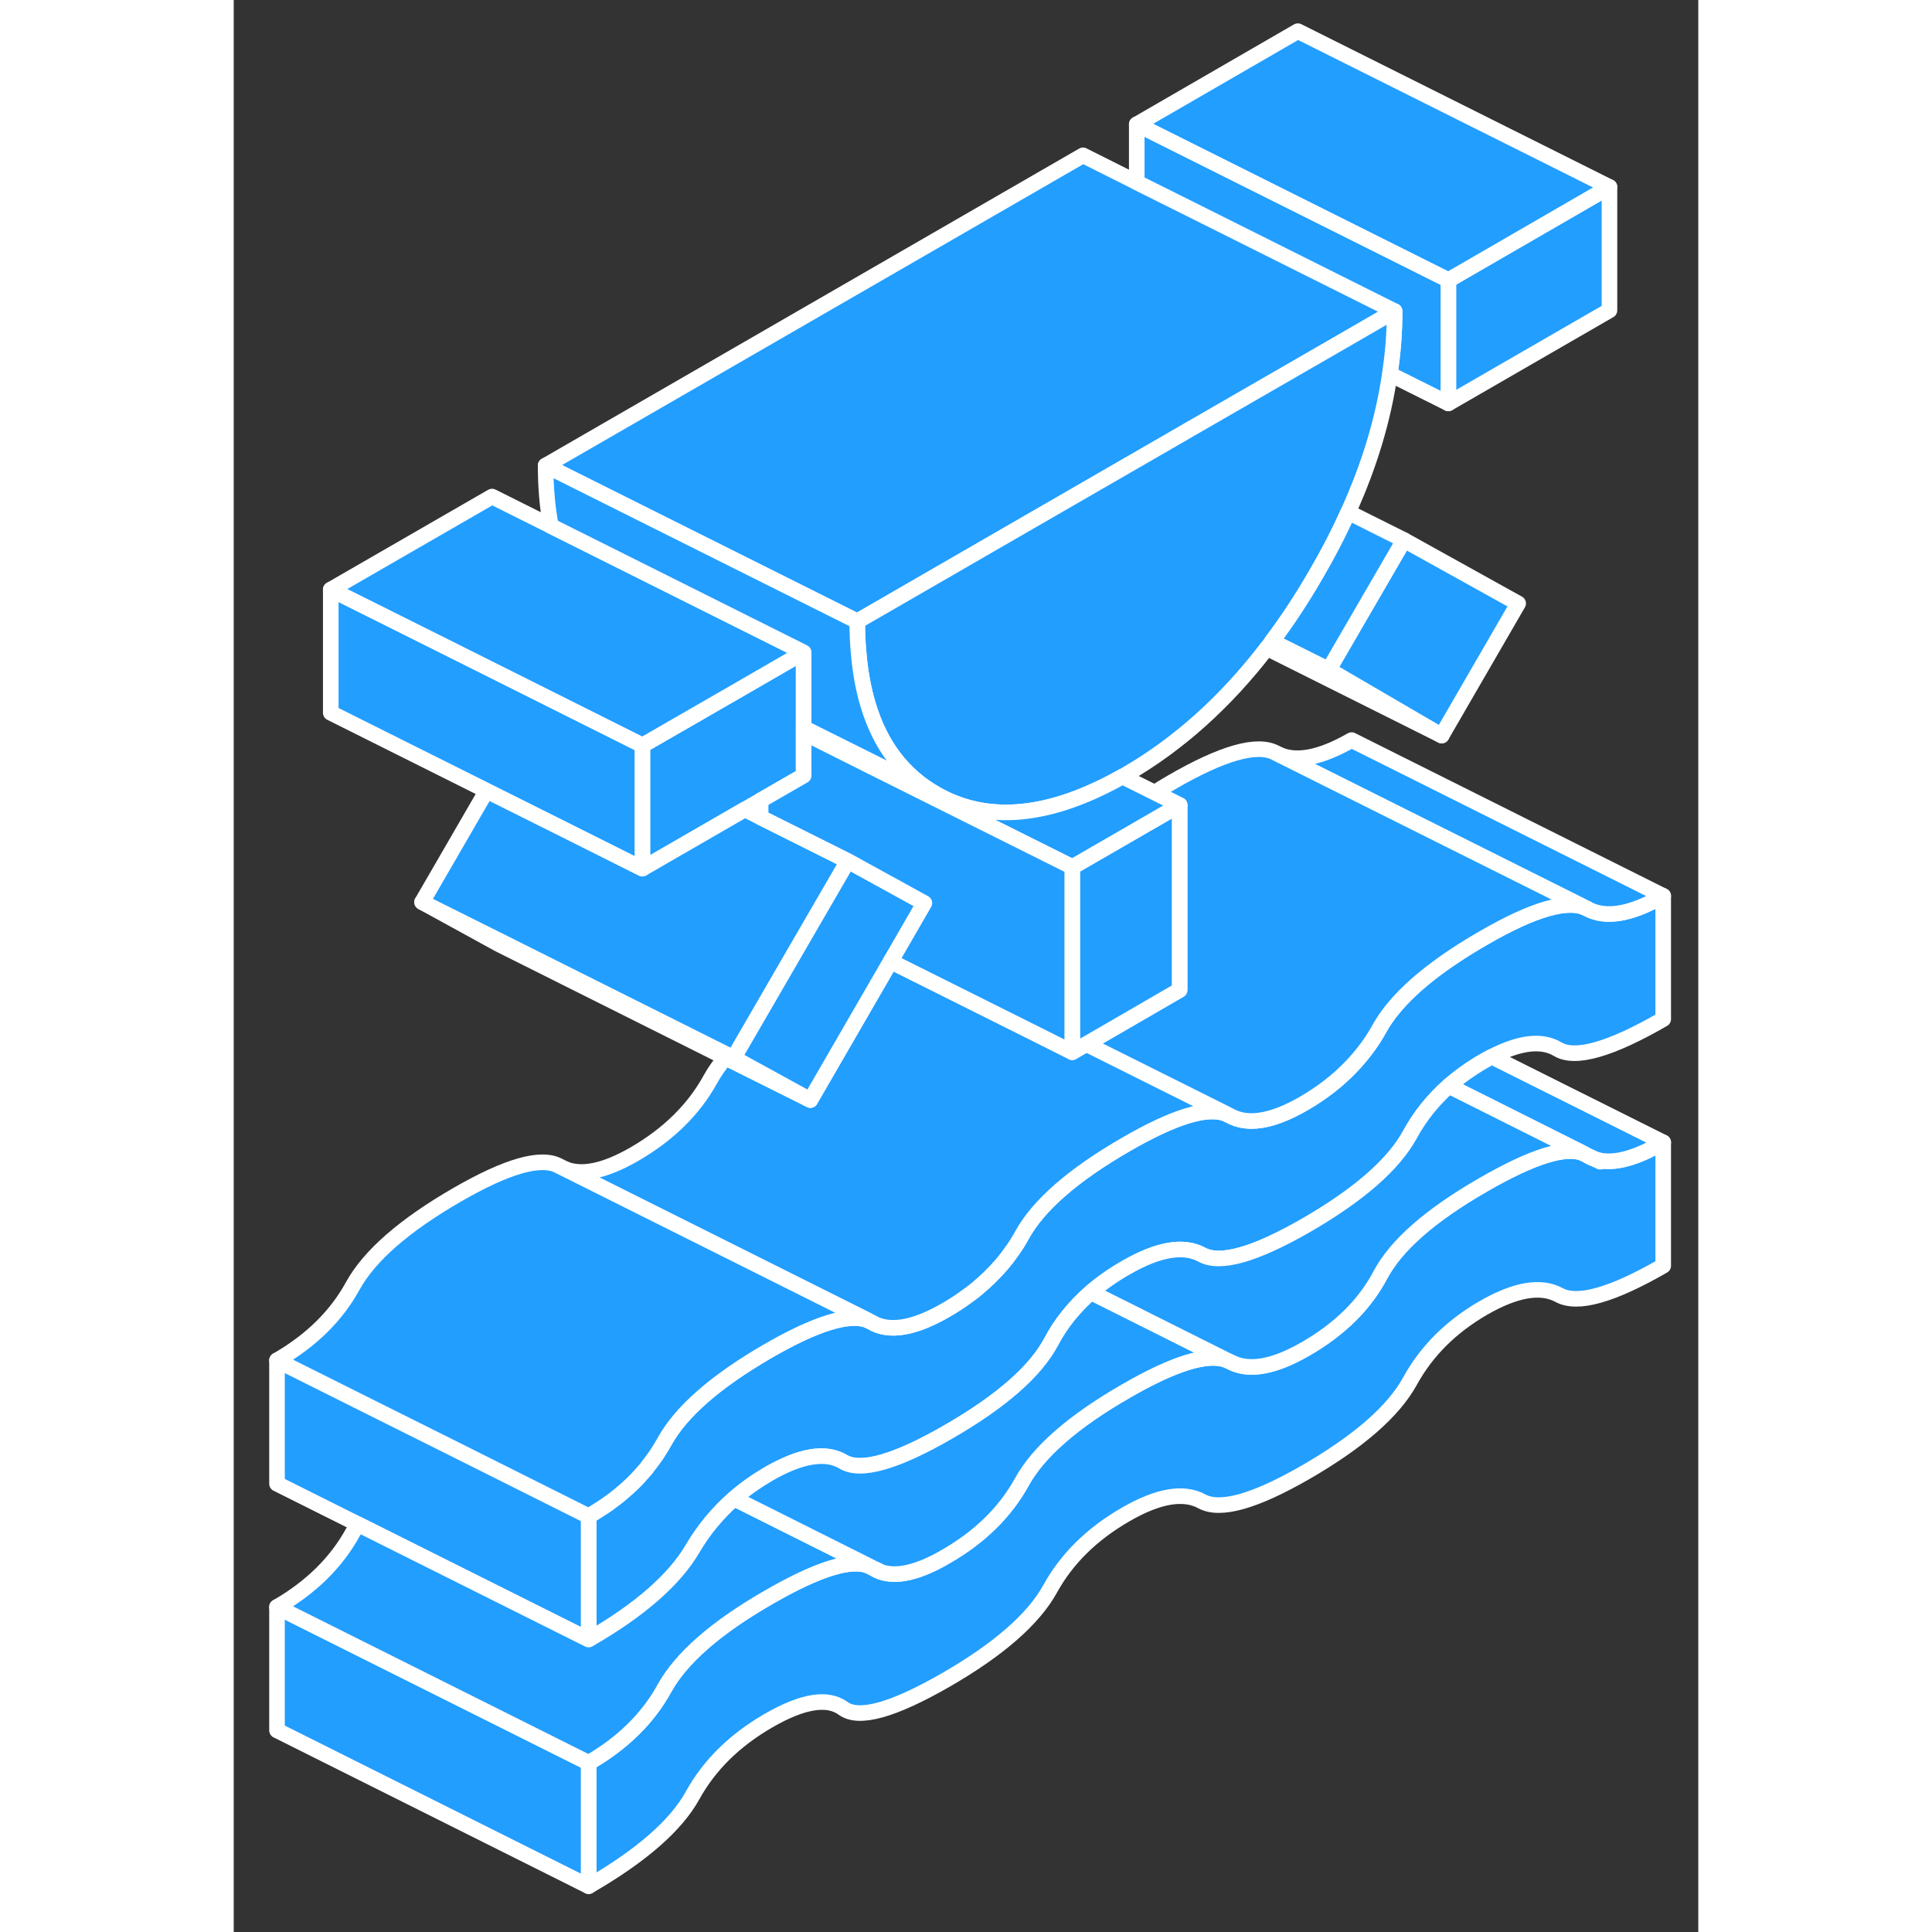<svg width="48" height="48" viewBox="0 0 94 124" fill="#229EFF" xmlns="http://www.w3.org/2000/svg" stroke-width="1px" stroke-linecap="round" stroke-linejoin="round"><rect x="0" y="0" width="94" height="124" fill="#333333" stroke="none"/><path d="M82.439 38.73L77.529 47.21L70.279 42.98L75.109 34.66L82.439 38.73Z" stroke="white" stroke-linejoin="round"/><path d="M88.299 12V19.92L77.959 25.89V17.98L88.299 12Z" stroke="white" stroke-linejoin="round"/><path d="M91.749 73.32V81.24C88.469 83.13 86.249 83.76 85.069 83.12C83.889 82.48 82.269 82.76 80.199 83.95C78.129 85.15 76.559 86.71 75.499 88.64C74.439 90.57 72.209 92.52 68.819 94.48C65.539 96.37 63.319 97 62.139 96.36C60.959 95.72 59.339 96 57.269 97.19C55.079 98.45 53.459 100.05 52.399 101.98C51.329 103.91 49.109 105.86 45.709 107.82C42.319 109.77 40.129 110.38 39.119 109.65C38.109 108.91 36.519 109.17 34.329 110.43C32.149 111.69 30.529 113.29 29.459 115.22C28.399 117.15 26.169 119.1 22.779 121.06V113.14C24.969 111.88 26.589 110.28 27.649 108.35C28.719 106.42 30.939 104.47 34.329 102.52C37.499 100.69 39.649 100.02 40.789 100.52L41.019 100.64C41.149 100.72 41.289 100.8 41.439 100.85H41.479L41.509 100.88C42.539 101.25 43.949 100.93 45.709 99.9C47.899 98.64 49.519 97.05 50.589 95.11C51.649 93.18 53.879 91.23 57.269 89.28C60.329 87.51 62.479 86.84 63.709 87.29L63.949 87.4C65.129 88.04 66.749 87.76 68.819 86.56C70.999 85.3 72.599 83.72 73.599 81.82C74.609 79.92 76.809 77.99 80.199 76.04C83.369 74.21 85.519 73.54 86.649 74.04L86.879 74.16C87.019 74.25 87.169 74.33 87.339 74.38C88.389 74.77 89.859 74.42 91.749 73.32Z" stroke="white" stroke-linejoin="round"/><path d="M91.749 57.5V65.41C88.359 67.37 86.099 68.01 84.979 67.34C83.959 66.73 82.549 66.89 80.749 67.82C80.569 67.91 80.389 68.01 80.199 68.12C79.389 68.59 78.649 69.12 77.989 69.7C76.969 70.6 76.139 71.64 75.499 72.81C74.439 74.75 72.209 76.69 68.819 78.65C65.539 80.54 63.319 81.17 62.139 80.53C60.959 79.89 59.339 80.17 57.269 81.36C56.429 81.84 55.679 82.37 55.019 82.94C53.949 83.88 53.099 84.93 52.479 86.1C51.479 88 49.279 89.93 45.889 91.89C42.499 93.85 40.239 94.49 39.119 93.82C37.999 93.15 36.399 93.41 34.329 94.6C33.529 95.07 32.789 95.59 32.119 96.18C31.069 97.1 30.179 98.17 29.459 99.39C28.289 101.39 26.059 103.34 22.779 105.23V97.31C23.079 97.13 23.379 96.95 23.659 96.76C23.849 96.64 24.049 96.51 24.219 96.37C24.279 96.33 24.349 96.28 24.409 96.23C24.609 96.08 24.809 95.92 24.999 95.75C25.219 95.57 25.419 95.38 25.619 95.19L25.639 95.17C25.789 95.03 25.929 94.89 26.049 94.74C26.079 94.71 26.099 94.69 26.119 94.66C26.209 94.56 26.299 94.47 26.379 94.37C26.469 94.27 26.549 94.17 26.619 94.06C26.739 93.91 26.849 93.77 26.959 93.61C27.089 93.44 27.209 93.26 27.309 93.09C27.429 92.91 27.539 92.71 27.649 92.52C28.719 90.59 30.939 88.65 34.329 86.69C37.369 84.94 39.479 84.29 40.669 84.73L40.869 84.83C40.869 84.83 40.909 84.85 40.929 84.86C42.049 85.53 43.649 85.27 45.709 84.08C46.189 83.8 46.649 83.51 47.069 83.19C47.219 83.09 47.359 82.98 47.489 82.88C47.649 82.76 47.789 82.64 47.929 82.51C48.079 82.39 48.219 82.26 48.359 82.12C48.449 82.05 48.529 81.97 48.609 81.88C49.089 81.41 49.519 80.91 49.889 80.38C50.149 80.03 50.379 79.66 50.589 79.28C51.649 77.35 53.879 75.41 57.269 73.45C60.329 71.68 62.459 71.02 63.669 71.48L63.849 71.57C63.849 71.57 63.879 71.58 63.899 71.59C65.049 72.25 66.629 72 68.649 70.84C69.859 70.14 70.889 69.34 71.749 68.43C71.929 68.25 72.089 68.06 72.249 67.87C72.399 67.69 72.549 67.51 72.679 67.33C72.729 67.27 72.779 67.2 72.829 67.13C73.079 66.78 73.309 66.42 73.519 66.04C73.769 65.59 74.079 65.13 74.459 64.68C75.689 63.2 77.599 61.71 80.199 60.21C83.459 58.32 85.689 57.69 86.869 58.32H86.879C88.059 58.97 89.679 58.69 91.749 57.5Z" stroke="white" stroke-linejoin="round"/><path d="M36.58 41.87V49.78L33.819 51.37L32.809 51.95L26.23 55.75V47.84L32.08 44.47L36.58 41.87Z" stroke="white" stroke-linejoin="round"/><path d="M22.779 113.14V121.06L2.779 111.06V103.14L8.839 106.17L22.779 113.14Z" stroke="white" stroke-linejoin="round"/><path d="M22.779 97.31V105.23L13.819 100.75L7.979 97.83L2.779 95.23V87.31L8.819 90.33L13.809 92.82L22.779 97.31Z" stroke="white" stroke-linejoin="round"/><path d="M91.749 57.5C89.679 58.69 88.059 58.97 86.879 58.33H86.869L66.959 48.37C68.129 48.96 69.729 48.66 71.749 47.5L91.749 57.5Z" stroke="white" stroke-linejoin="round"/><path d="M86.87 58.32C85.69 57.69 83.46 58.32 80.2 60.21C77.6 61.71 75.69 63.2 74.46 64.68C74.08 65.13 73.77 65.59 73.52 66.04C73.31 66.42 73.08 66.78 72.83 67.13C72.78 67.2 72.73 67.27 72.68 67.33C72.55 67.51 72.4 67.69 72.25 67.87C72.09 68.06 71.93 68.25 71.75 68.43C70.89 69.34 69.86 70.14 68.65 70.84C66.63 72 65.05 72.25 63.9 71.59C63.88 71.58 63.87 71.57 63.85 71.57L63.67 71.48L54.72 67.01L60.71 63.54V51.67L59.11 50.87C59.46 50.65 59.82 50.43 60.2 50.21C63.46 48.32 65.69 47.69 66.87 48.32L66.96 48.37L86.87 58.32Z" stroke="white" stroke-linejoin="round"/><path d="M63.669 71.48C62.459 71.02 60.33 71.68 57.27 73.45C53.88 75.41 51.65 77.35 50.59 79.28C50.38 79.66 50.15 80.03 49.889 80.38C49.52 80.91 49.09 81.41 48.609 81.88C48.529 81.97 48.45 82.05 48.359 82.12C48.219 82.26 48.08 82.39 47.929 82.51C47.789 82.64 47.65 82.76 47.489 82.88C47.359 82.98 47.219 83.09 47.069 83.19C46.65 83.51 46.19 83.8 45.709 84.08C43.65 85.27 42.05 85.53 40.929 84.86C40.91 84.85 40.889 84.84 40.87 84.83L40.669 84.73L21.27 75.03C22.369 75.47 23.849 75.15 25.709 74.08C27.899 72.81 29.52 71.22 30.59 69.28C30.849 68.81 31.169 68.35 31.559 67.88L37.01 70.6L42.16 61.7L51.95 66.59L53.819 67.53L54.719 67.01L63.669 71.48Z" stroke="white" stroke-linejoin="round"/><path d="M40.669 84.73C39.479 84.29 37.369 84.94 34.329 86.69C30.939 88.65 28.719 90.59 27.649 92.52C27.539 92.71 27.429 92.91 27.309 93.09C27.209 93.26 27.089 93.44 26.959 93.61C26.849 93.77 26.739 93.91 26.619 94.06C26.549 94.17 26.469 94.27 26.379 94.37C26.299 94.47 26.209 94.56 26.119 94.66C26.099 94.69 26.079 94.71 26.049 94.74C25.919 94.89 25.779 95.03 25.639 95.17L25.619 95.19C25.419 95.38 25.219 95.57 24.999 95.75C24.809 95.92 24.609 96.08 24.409 96.23C24.349 96.28 24.279 96.33 24.219 96.37C24.039 96.51 23.849 96.64 23.659 96.76C23.379 96.95 23.079 97.13 22.779 97.31L13.809 92.82L8.819 90.33L2.779 87.31C4.969 86.05 6.589 84.46 7.649 82.52C8.719 80.59 10.939 78.65 14.329 76.69C17.549 74.83 19.729 74.21 20.869 74.83L21.269 75.03L40.669 84.73Z" stroke="white" stroke-linejoin="round"/><path d="M60.709 51.67V63.54L54.719 67.01L53.819 67.53V55.65L60.709 51.67Z" stroke="white" stroke-linejoin="round"/><path d="M37.009 70.6L31.559 67.88L17.009 60.6L12.089 57.9L17.119 60.41L31.709 67.71L32.089 67.9L37.009 70.6Z" stroke="white" stroke-linejoin="round"/><path d="M39.419 55.26L37.139 59.19L32.879 66.54L32.089 67.9L31.709 67.71L17.119 60.41L12.089 57.9L16.229 50.75L21.259 53.26L26.229 55.75L32.809 51.95L33.819 52.46L38.519 54.81L39.419 55.26Z" stroke="white" stroke-linejoin="round"/><path d="M88.299 12L77.959 17.98L65.299 11.65L57.959 7.98L68.299 2L88.299 12Z" stroke="white" stroke-linejoin="round"/><path d="M74.51 19.97L70.62 22.22L61.15 27.68L60.859 27.85L51.19 33.43L51.12 33.47L40.02 39.88L38.34 39.04L20.02 29.88L54.51 9.97L57.959 11.7L61.849 13.64L74.51 19.97Z" stroke="white" stroke-linejoin="round"/><path d="M77.959 17.98V25.89L74.199 24.011C74.409 22.651 74.509 21.311 74.509 19.971L61.849 13.64L57.959 11.7V7.98L65.299 11.65L77.959 17.98Z" stroke="white" stroke-linejoin="round"/><path d="M74.51 19.97C74.51 21.31 74.409 22.65 74.2 24.01C73.779 26.92 72.889 29.87 71.529 32.87C70.939 34.2 70.24 35.54 69.46 36.88C68.57 38.41 67.639 39.84 66.639 41.16C66.54 41.31 66.43 41.46 66.309 41.6C63.65 45.06 60.639 47.76 57.27 49.71C57.19 49.75 57.109 49.8 57.039 49.84C52.37 52.47 48.38 52.85 45.069 50.96C42.95 49.75 41.489 47.84 40.709 45.21C40.419 44.24 40.219 43.17 40.12 42.01C40.05 41.33 40.02 40.62 40.02 39.88L51.12 33.47L51.19 33.43L60.859 27.85L61.15 27.68L70.62 22.22L74.51 19.97Z" stroke="white" stroke-linejoin="round"/><path d="M75.11 34.66L70.28 42.98L66.64 41.16C67.64 39.84 68.57 38.41 69.46 36.88C70.24 35.54 70.94 34.2 71.53 32.87L75.11 34.66Z" stroke="white" stroke-linejoin="round"/><path d="M77.53 47.21L66.31 41.6" stroke="white" stroke-linejoin="round"/><path d="M36.58 41.87L32.08 44.47L26.23 47.84L13.579 41.51L6.229 37.84L16.579 31.87L20.36 33.76L34.76 40.96L36.58 41.87Z" stroke="white" stroke-linejoin="round"/><path d="M45.069 50.96L40.709 48.78L36.58 46.72V41.87L34.76 40.96L20.36 33.76C20.13 32.58 20.02 31.29 20.02 29.88L38.34 39.04L40.02 39.88C40.02 40.62 40.05 41.33 40.12 42.01C40.219 43.17 40.419 44.24 40.709 45.21C41.489 47.84 42.95 49.75 45.069 50.96Z" stroke="white" stroke-linejoin="round"/><path d="M60.709 51.67L53.819 55.65L53.769 55.62L40.709 49.1L36.579 47.03V46.72L40.709 48.78L45.069 50.96C48.379 52.85 52.369 52.47 57.039 49.84L59.109 50.87L60.709 51.67Z" stroke="white" stroke-linejoin="round"/><path d="M44.329 57.96L42.359 61.37L42.159 61.7L37.009 70.6L32.089 67.9L32.879 66.54L37.139 59.19L39.419 55.26L44.329 57.96Z" stroke="white" stroke-linejoin="round"/><path d="M53.819 55.65V67.53L51.949 66.59L42.159 61.7L42.359 61.37L44.329 57.96L39.419 55.26L38.519 54.81L33.819 52.46V51.37L36.579 49.78V47.03L40.709 49.1L53.769 55.62L53.819 55.65Z" stroke="white" stroke-linejoin="round"/><path d="M26.23 47.84V55.75L21.259 53.26L16.23 50.75L6.229 45.75V37.84L13.579 41.51L26.23 47.84Z" stroke="white" stroke-linejoin="round"/><path d="M40.789 100.52C39.649 100.02 37.499 100.69 34.329 102.52C30.939 104.47 28.719 106.42 27.649 108.35C26.589 110.28 24.969 111.88 22.779 113.14L8.839 106.17L2.779 103.14C4.969 101.88 6.589 100.28 7.649 98.35C7.749 98.18 7.849 98 7.979 97.83L13.819 100.75L22.779 105.23C26.059 103.34 28.289 101.39 29.459 99.39C30.179 98.17 31.069 97.1 32.119 96.18L40.789 100.52Z" stroke="white" stroke-linejoin="round"/><path d="M63.709 87.29C62.479 86.84 60.329 87.51 57.269 89.279C53.879 91.23 51.649 93.18 50.589 95.109C49.519 97.049 47.899 98.639 45.709 99.9C43.949 100.93 42.539 101.25 41.509 100.88L41.479 100.859L41.249 100.75L41.019 100.64L40.789 100.52L32.119 96.179C32.789 95.589 33.529 95.07 34.329 94.6C36.399 93.409 37.999 93.15 39.119 93.82C40.239 94.49 42.499 93.85 45.889 91.889C49.279 89.93 51.479 87.999 52.479 86.1C53.099 84.93 53.949 83.879 55.019 82.939L63.709 87.29Z" stroke="white" stroke-linejoin="round"/><path d="M91.749 73.32C89.859 74.42 88.389 74.77 87.339 74.38L86.879 74.16L86.649 74.04L77.989 69.7C78.649 69.12 79.389 68.59 80.199 68.12C80.389 68.01 80.569 67.91 80.749 67.82L91.749 73.32Z" stroke="white" stroke-linejoin="round"/><path d="M86.65 74.04C85.519 73.54 83.37 74.21 80.2 76.04C76.809 77.99 74.609 79.92 73.6 81.82C72.6 83.72 70.999 85.3 68.82 86.56C66.749 87.76 65.129 88.04 63.95 87.4L63.709 87.29L55.02 82.94C55.679 82.37 56.429 81.84 57.27 81.36C59.34 80.17 60.959 79.89 62.139 80.53C63.319 81.17 65.54 80.53 68.82 78.65C72.21 76.69 74.439 74.75 75.499 72.81C76.139 71.64 76.969 70.6 77.99 69.7L86.65 74.04Z" stroke="white" stroke-linejoin="round"/><path d="M87.699 74.56L87.339 74.38" stroke="white" stroke-linejoin="round"/><path d="M41.439 100.85L41.249 100.75" stroke="white" stroke-linejoin="round"/></svg>